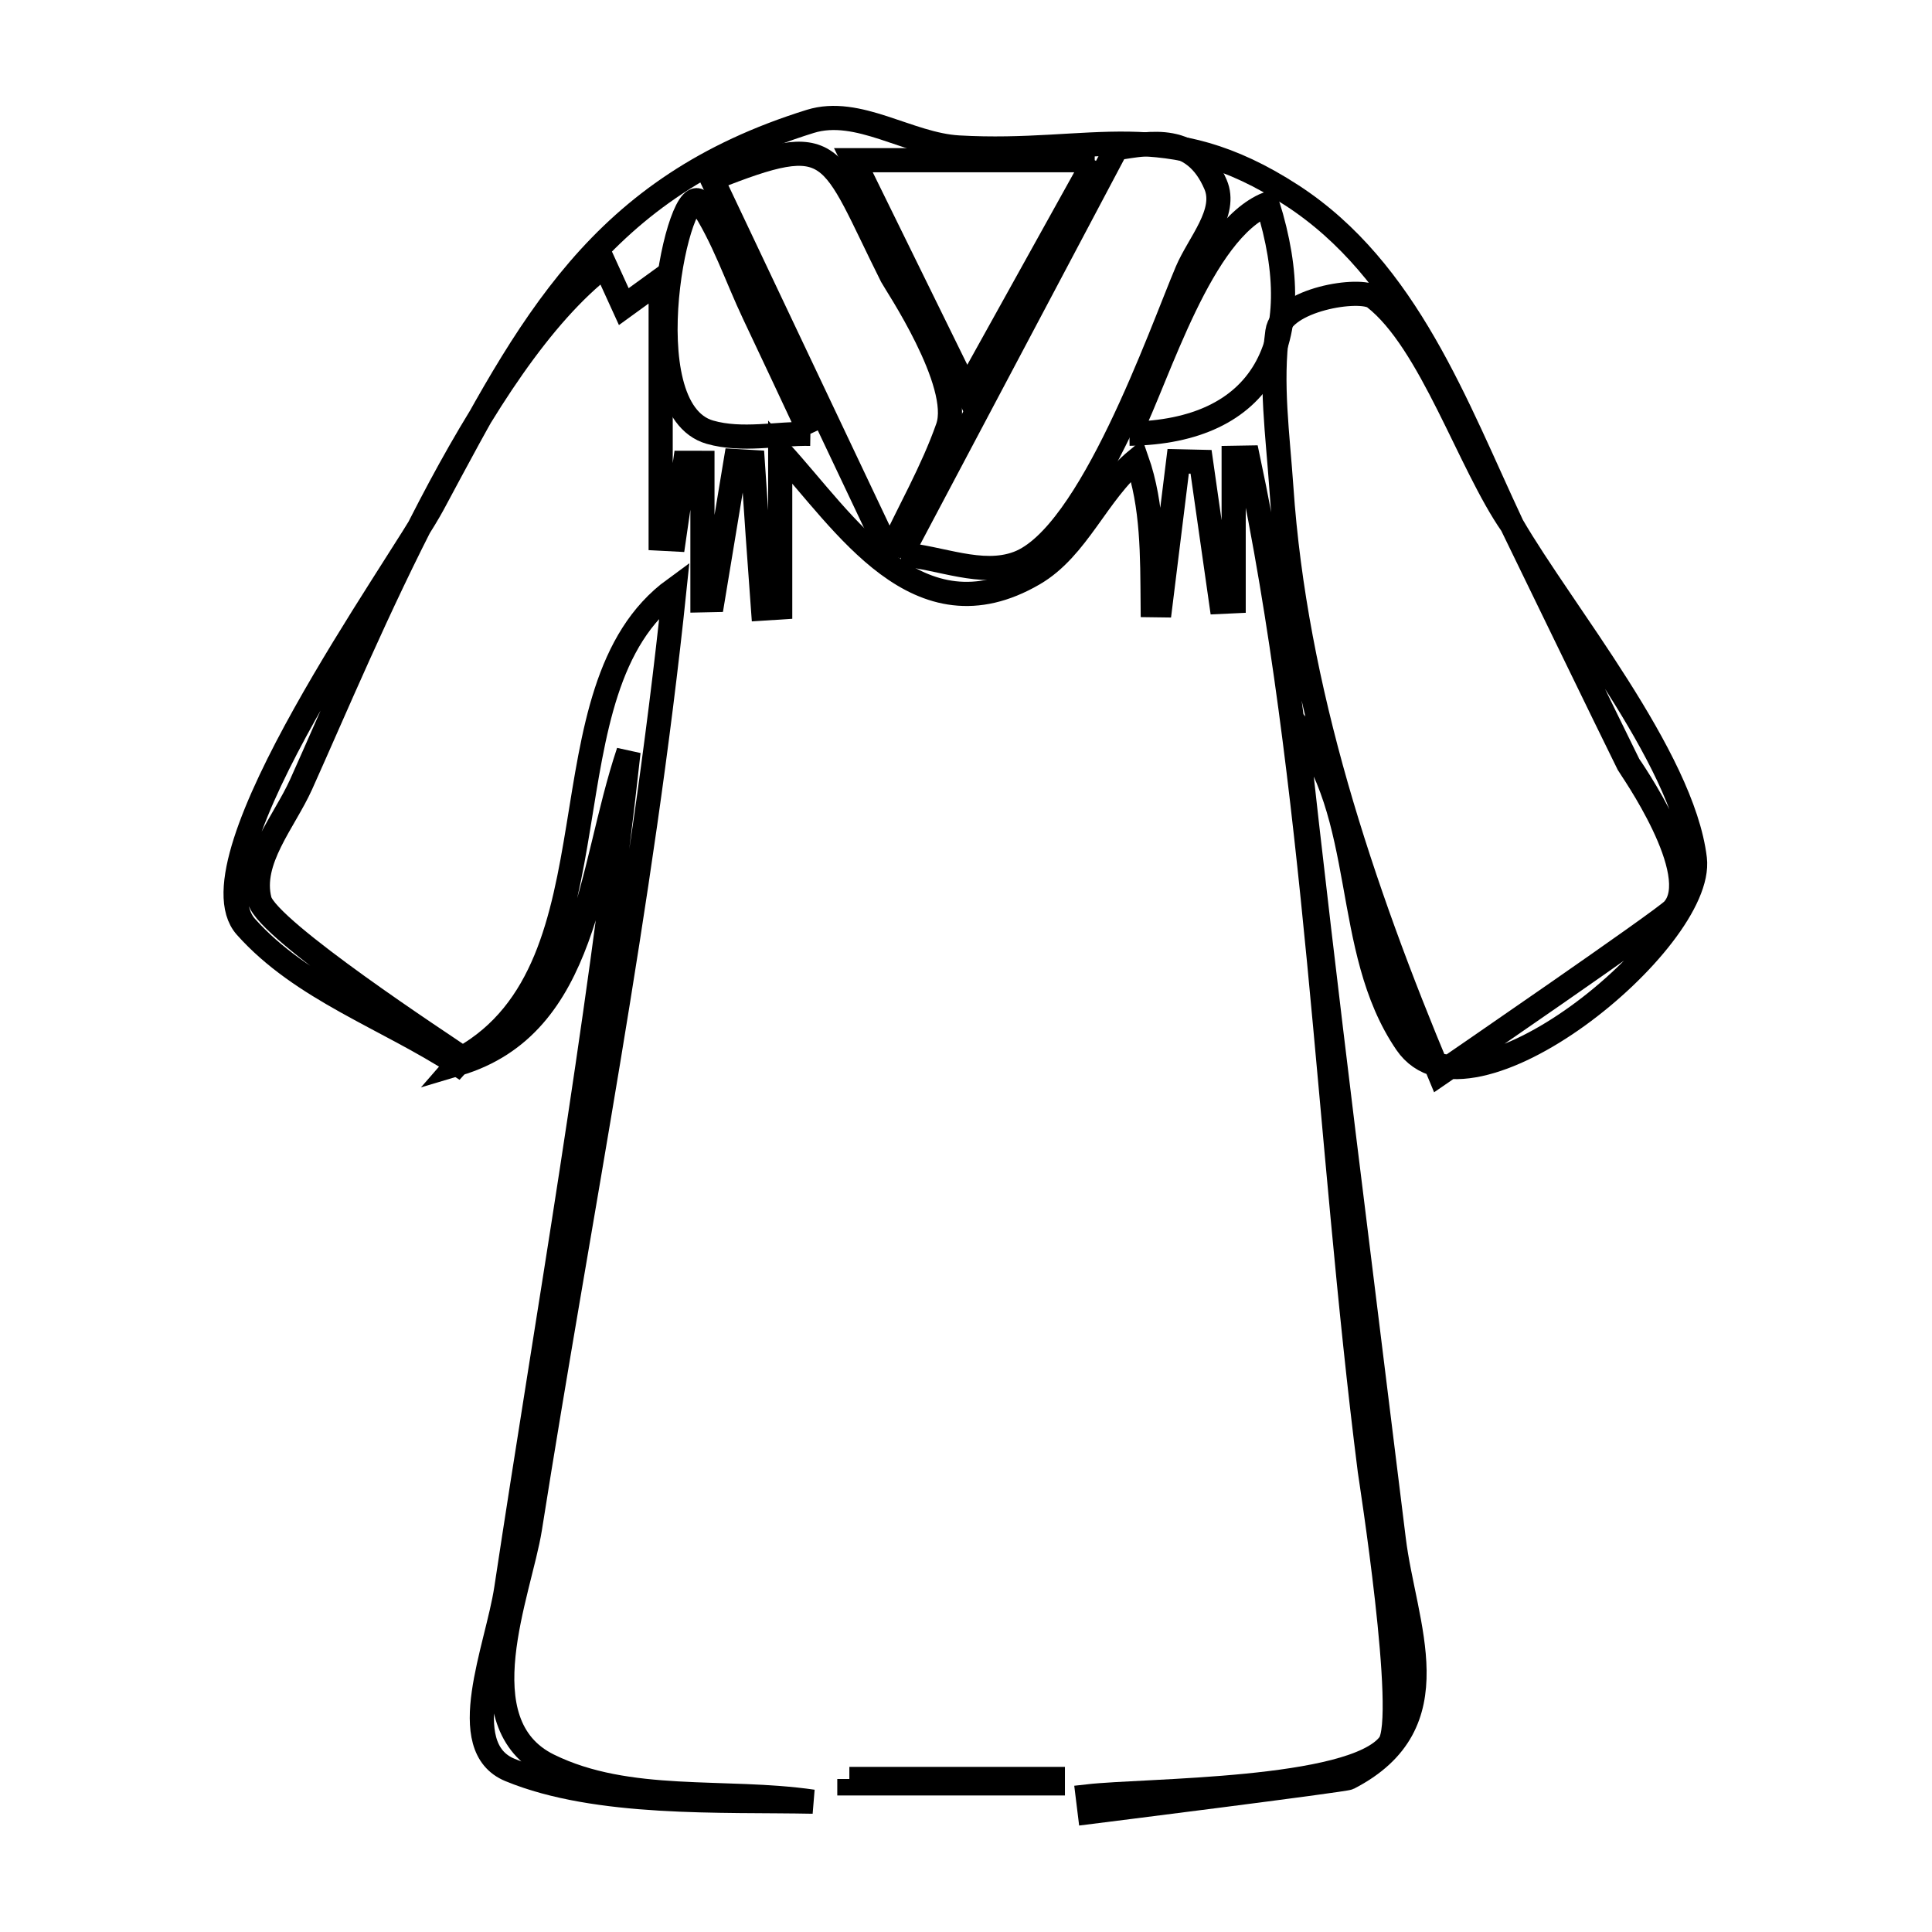 <svg xmlns="http://www.w3.org/2000/svg" viewBox="0.0 0.0 24.0 24.0" height="200px" width="200px"><path fill="none" stroke="black" stroke-width=".3" stroke-opacity="1.0"  filling="0" d="M13.599 1.99 L13.599 1.99 C13.069 2.945 12.539 3.9 12.008 4.855 L12.008 4.855 C11.539 3.9 11.07 2.945 10.601 1.99 L10.601 1.99 C11.6 1.99 12.6 1.99 13.599 1.99 L13.599 1.99"></path>
<path fill="none" stroke="black" stroke-width=".3" stroke-opacity="1.0"  filling="0" d="M14.03 5.388 L14.03 5.388 C14.398 4.645 14.921 2.865 15.745 2.533 L15.745 2.533 C16.286 4.261 15.686 5.365 14.03 5.388 L14.03 5.388"></path>
<path fill="none" stroke="black" stroke-width=".3" stroke-opacity="1.0"  filling="0" d="M10.067 5.389 L10.067 5.389 C9.651 5.382 9.219 5.483 8.819 5.369 C7.809 5.08 8.445 2.129 8.706 2.522 C8.988 2.946 9.149 3.44 9.367 3.9 C9.603 4.396 9.834 4.893 10.067 5.389 L10.067 5.389"></path>
<path fill="none" stroke="black" stroke-width=".3" stroke-opacity="1.0"  filling="0" d="M18.783 6.525 L18.783 6.525 C19.406 7.6 20.902 9.401 21.054 10.668 C21.176 11.685 18.248 14.092 17.471 12.959 C16.664 11.781 17.019 10.124 16.096 8.99 L16.096 8.99 C16.281 10.681 16.482 12.37 16.688 14.058 C16.895 15.747 17.107 17.435 17.314 19.123 C17.445 20.195 18.058 21.413 16.752 22.086 C16.699 22.113 13.592 22.503 13.536 22.51 L13.536 22.51 C13.528 22.445 13.52 22.38 13.512 22.315 L13.512 22.315 C14.222 22.234 16.803 22.259 17.257 21.668 C17.501 21.35 17.022 18.324 17.016 18.27 C16.753 16.197 16.591 14.072 16.387 11.954 C16.182 9.836 15.935 7.726 15.502 5.684 L15.502 5.684 C15.443 5.685 15.384 5.686 15.325 5.687 L15.325 5.687 C15.325 6.281 15.325 6.875 15.325 7.468 L15.325 7.468 C15.273 7.47 15.22 7.472 15.168 7.475 L15.168 7.475 C15.085 6.895 15.003 6.316 14.92 5.737 L14.92 5.737 C14.826 5.735 14.731 5.732 14.636 5.73 L14.636 5.73 C14.563 6.326 14.489 6.921 14.415 7.517 L14.415 7.517 C14.383 7.516 14.351 7.516 14.319 7.516 L14.319 7.516 C14.314 6.911 14.322 6.283 14.122 5.712 L14.122 5.712 C13.631 6.117 13.391 6.809 12.841 7.129 C11.399 7.969 10.494 6.485 9.692 5.61 L9.692 5.61 C9.692 6.255 9.692 6.9 9.692 7.545 L9.692 7.545 C9.62 7.549 9.549 7.554 9.478 7.559 L9.478 7.559 C9.433 6.953 9.391 6.347 9.351 5.74 L9.351 5.74 C9.28 5.736 9.21 5.731 9.139 5.727 L9.139 5.727 C9.044 6.303 8.949 6.879 8.853 7.455 L8.853 7.455 C8.811 7.456 8.768 7.456 8.726 7.457 L8.726 7.457 C8.726 6.888 8.726 6.319 8.726 5.75 L8.726 5.75 C8.653 5.75 8.581 5.749 8.509 5.749 L8.509 5.749 C8.463 6.066 8.417 6.383 8.371 6.7 L8.371 6.7 C8.316 6.697 8.262 6.695 8.207 6.692 L8.207 6.692 C8.207 5.62 8.207 4.549 8.207 3.477 L8.207 3.477 C8.054 3.588 7.902 3.698 7.749 3.809 L7.749 3.809 C7.671 3.638 7.593 3.467 7.515 3.296 L7.515 3.296 C6.722 3.906 5.984 5.059 5.342 6.289 C4.7 7.52 4.153 8.827 3.74 9.745 C3.531 10.209 3.098 10.691 3.226 11.184 C3.323 11.555 5.544 13.005 5.746 13.144 L5.746 13.144 C5.724 13.168 5.703 13.193 5.682 13.217 L5.682 13.217 C4.808 12.647 3.748 12.292 3.054 11.512 C2.323 10.689 4.955 7.052 5.38 6.26 C6.582 4.02 7.444 2.324 10.065 1.508 C10.661 1.323 11.286 1.797 11.909 1.832 C13.585 1.928 14.489 1.413 16.049 2.427 C17.485 3.36 18.093 5.054 18.782 6.522 L18.782 6.522 C18.251 5.761 17.775 4.243 17.073 3.697 C16.9 3.562 15.923 3.72 15.868 4.121 C15.78 4.759 15.873 5.409 15.917 6.051 C16.002 7.305 16.251 8.551 16.6 9.771 C16.95 10.991 17.398 12.187 17.882 13.341 L17.882 13.341 C17.99 13.267 20.67 11.427 20.783 11.302 C21.188 10.859 20.245 9.525 20.23 9.496 C19.988 9.008 19.021 7.014 18.783 6.525 L18.783 6.525"></path>
<path fill="none" stroke="black" stroke-width=".3" stroke-opacity="1.0"  filling="0" d="M11.05 6.877 L11.05 6.877 C10.315 5.325 9.579 3.773 8.844 2.221 L8.844 2.221 C10.397 1.603 10.289 1.856 11.08 3.436 C11.114 3.504 11.965 4.764 11.773 5.311 C11.583 5.853 11.291 6.355 11.05 6.877 L11.05 6.877"></path>
<path fill="none" stroke="black" stroke-width=".3" stroke-opacity="1.0"  filling="0" d="M11.196 6.886 L11.196 6.886 C12.087 5.204 12.977 3.523 13.868 1.841 L13.868 1.841 C14.297 1.776 14.828 1.656 15.1 2.292 C15.249 2.639 14.893 3.021 14.745 3.369 C14.415 4.148 13.544 6.661 12.645 6.996 C12.192 7.166 11.679 6.923 11.196 6.886 L11.196 6.886"></path>
<path fill="none" stroke="black" stroke-width=".3" stroke-opacity="1.0"  filling="0" d="M5.745 13.144 L5.745 13.144 C7.784 11.996 6.669 8.564 8.379 7.317 L8.379 7.317 C8.176 9.268 7.881 11.217 7.559 13.163 C7.237 15.108 6.889 17.05 6.583 18.988 C6.458 19.775 5.755 21.41 6.816 21.931 C7.807 22.418 9.005 22.222 10.098 22.381 L10.098 22.381 C8.968 22.358 7.42 22.434 6.335 21.987 C5.64 21.701 6.177 20.477 6.289 19.734 C6.551 18.003 6.836 16.275 7.102 14.544 C7.368 12.813 7.617 11.079 7.808 9.338 L7.808 9.338 C7.309 10.83 7.304 12.737 5.683 13.217 L5.683 13.217 C5.704 13.193 5.724 13.169 5.745 13.144 L5.745 13.144"></path>
<path fill="none" stroke="black" stroke-width=".3" stroke-opacity="1.0"  filling="0" d="M10.551 22.099 L10.551 22.099 C11.394 22.099 12.236 22.099 13.079 22.099 L13.079 22.099 C13.079 22.117 13.079 22.135 13.079 22.154 L13.079 22.154 C12.236 22.154 11.394 22.154 10.551 22.154 L10.551 22.154 C10.551 22.135 10.551 22.117 10.551 22.099 L10.551 22.099"></path></svg>